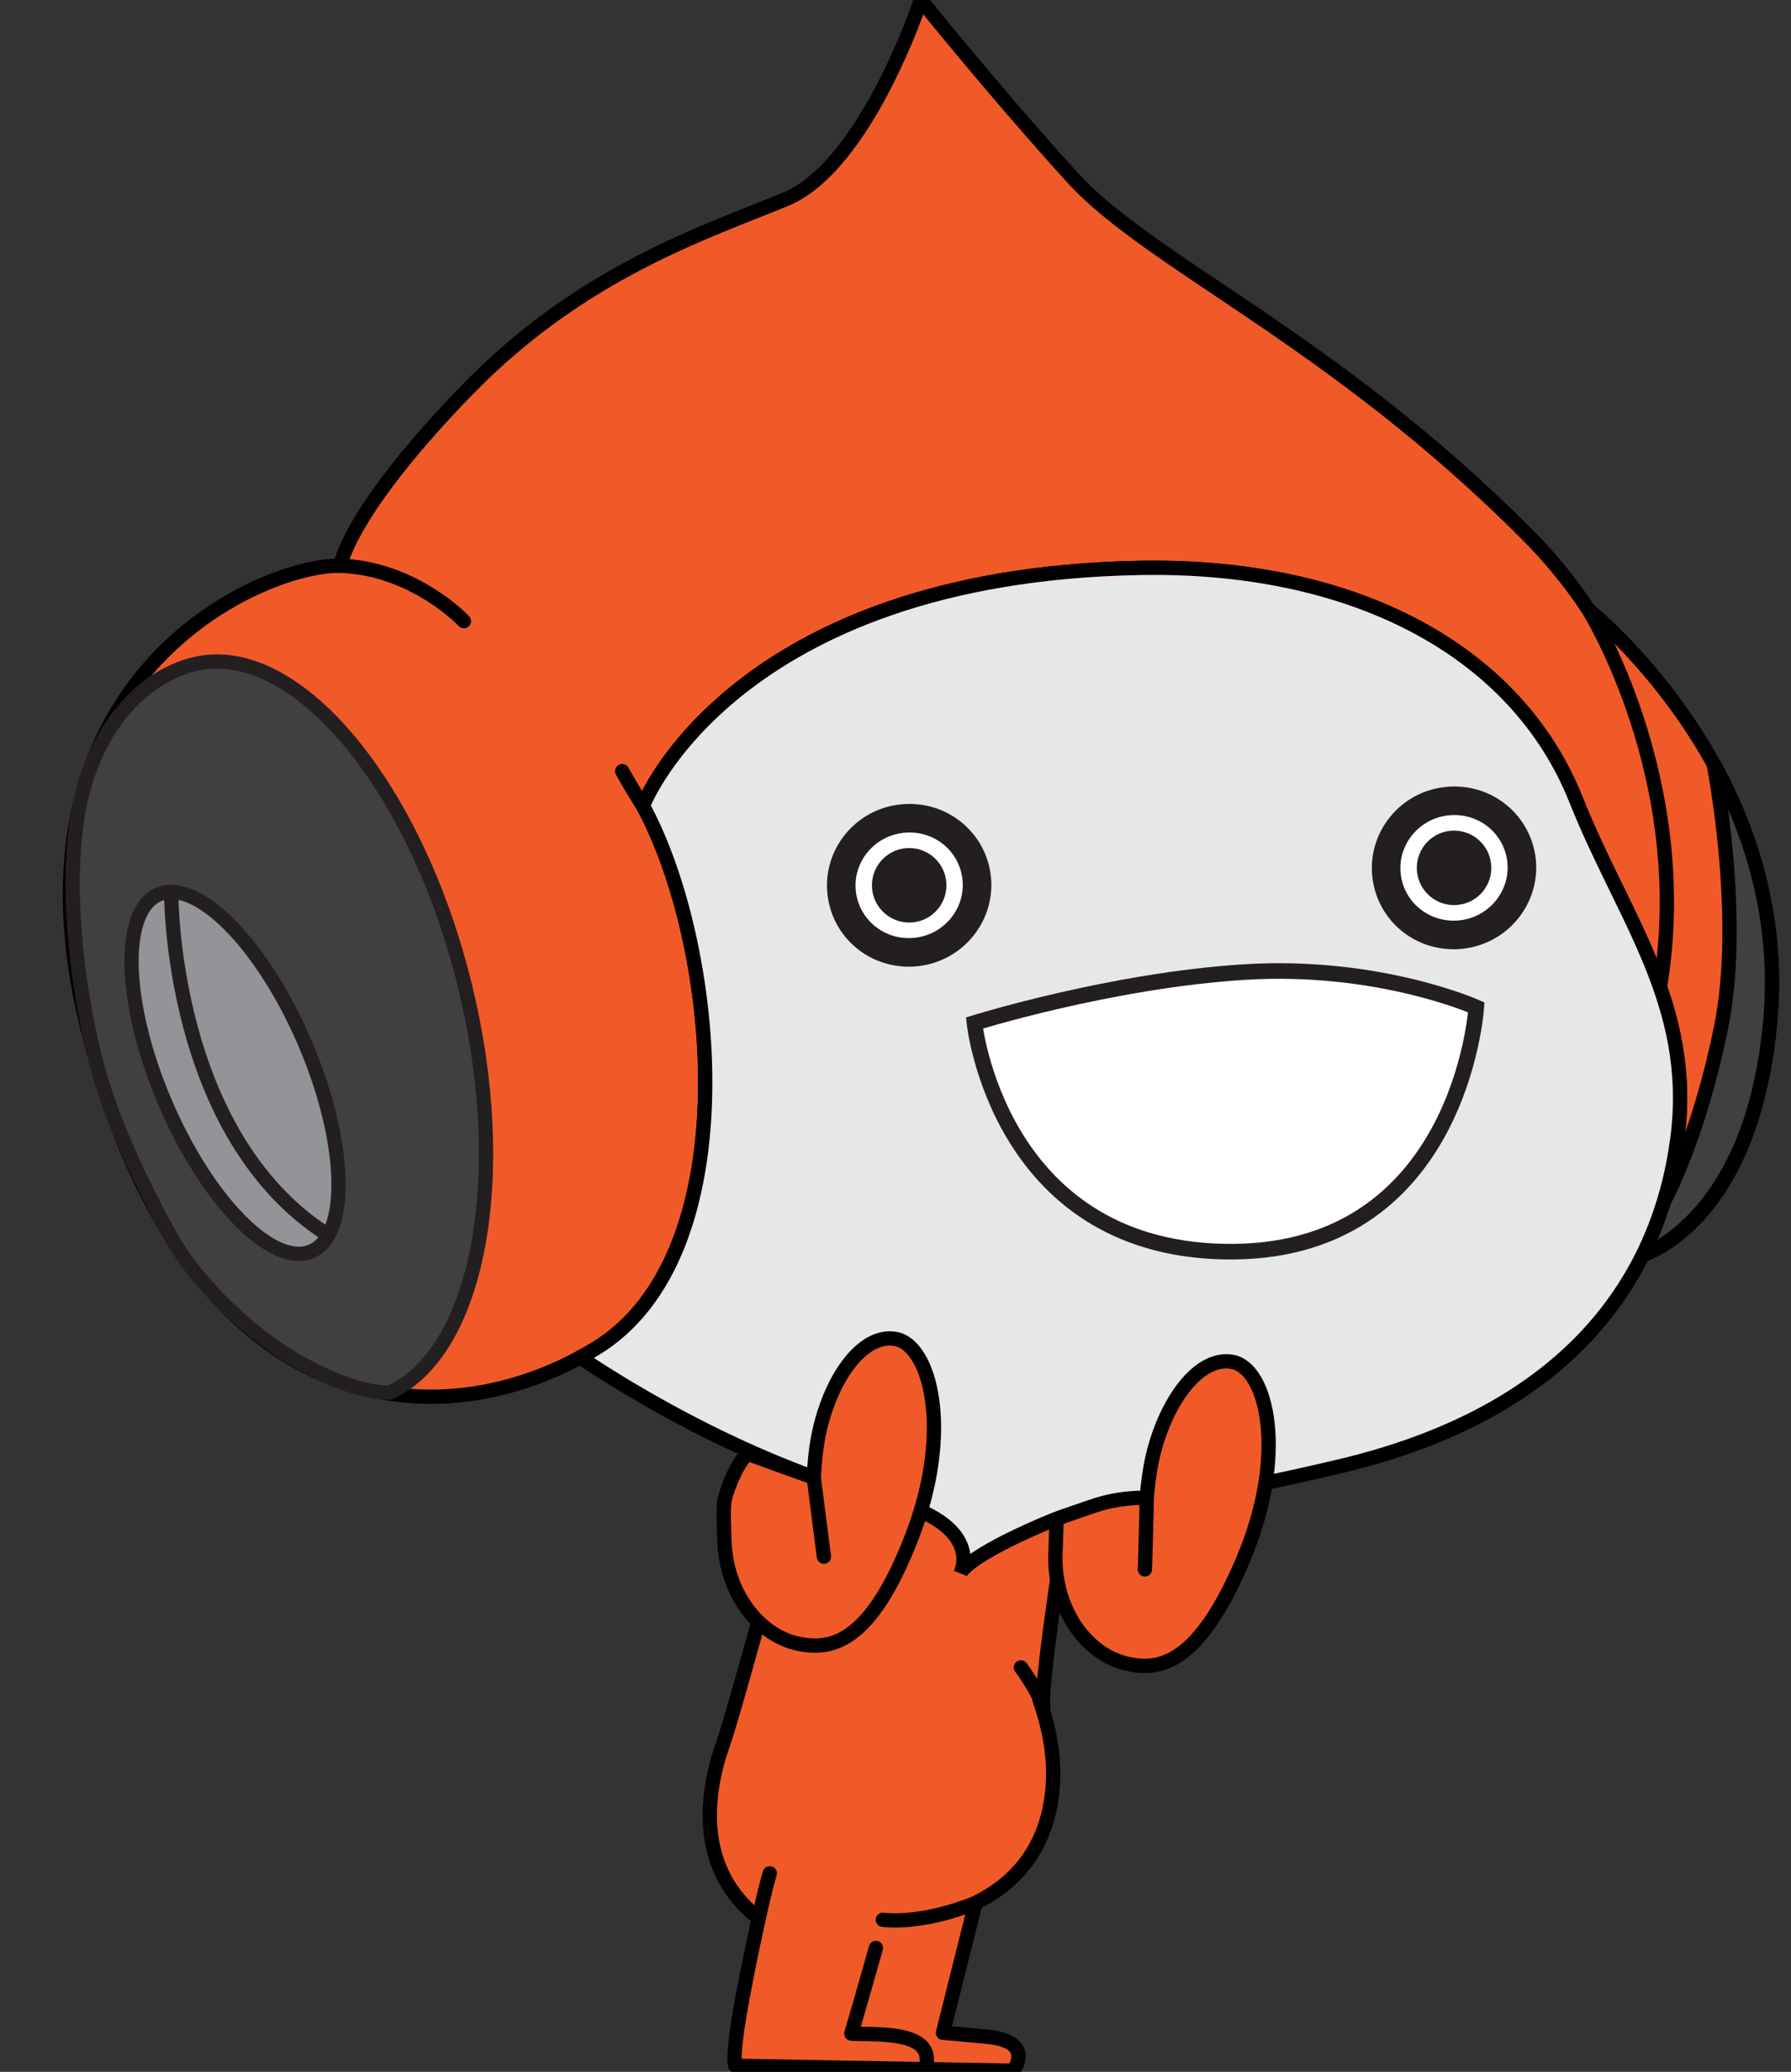 <svg xmlns="http://www.w3.org/2000/svg" xmlns:xlink="http://www.w3.org/1999/xlink" version="1.1" width="113.111" height="130.837" viewBox="-3.403 0.602 113.111 130.837"><rect x="-3.403" y="0.602" width="113.111" height="130.837" fill="#333333" stroke="none"/><defs><style/></defs>
  <!-- Exported by Scratch - http://scratch.mit.edu/ -->
  <g id="ID0.21277596149593592">
    <g id="Body_1_">
      <path id="Body_2_" fill="#F05A28" stroke="#000000" stroke-linecap="round" stroke-linejoin="round" d="M 69.840 108.429 C 69.408 111.300 68.257 118.778 68.442 120.255 L 68.173 119.652 C 68.725 121.212 69.283 123.430 69.106 125.738 C 68.762 130.217 66.303 132.617 63.690 133.898 L 63.661 134.044 L 61.419 142.986 C 61.462 142.985 61.843 143.008 64.524 143.266 C 67.922 143.592 66.340 145.639 66.340 145.639 L 60.006 145.527 L 59.682 145.523 L 46.883 145.294 C 46.726 144.773 46.851 143.162 47.662 139.087 C 47.975 137.486 48.265 136.109 48.518 134.983 L 48.520 134.975 C 44.196 131.614 44.715 126.413 46.033 122.733 C 46.873 120.379 51.668 102.610 51.668 102.610 C 51.668 102.610 53.752 95.786 62.377 98.161 C 62.377 98.161 72.305 99.813 69.841 108.425 C 69.841 108.429 69.840 108.429 69.840 108.429 L 69.840 108.429 L 69.840 108.429 Z M 57.210 135.071 C 57.210 135.071 59.752 135.481 63.689 133.901 M 68.442 120.258 C 68.216 119.225 66.878 117.404 66.878 117.404 M 49.294 131.821 C 49.294 131.821 49.005 132.722 48.520 134.978 " transform="matrix(0.902, 0, 0, 0.902, 0.75, 0)"/>
      <path id="Leg_Separation" d="M 60.286 145.412 C 60.278 145.412 60.270 145.412 60.265 145.412 C 59.988 145.399 59.774 145.166 59.786 144.891 C 59.797 144.643 59.731 144.453 59.580 144.291 C 58.944 143.617 57.017 143.587 55.865 143.569 C 55.519 143.564 55.211 143.558 54.969 143.543 C 54.818 143.532 54.679 143.453 54.593 143.329 C 54.507 143.204 54.481 143.047 54.524 142.901 C 54.937 141.507 55.337 140.097 55.737 138.687 L 56.243 136.908 C 56.319 136.642 56.593 136.484 56.861 136.565 C 57.127 136.640 57.280 136.918 57.205 137.183 L 56.699 138.959 C 56.358 140.163 56.016 141.369 55.666 142.563 C 55.735 142.564 55.807 142.565 55.880 142.567 C 57.358 142.588 59.382 142.620 60.308 143.602 C 60.647 143.960 60.808 144.409 60.787 144.928 C 60.772 145.202 60.551 145.412 60.286 145.412 L 60.286 145.412 L 60.286 145.412 L 60.286 145.412 Z " transform="matrix(0.902, 0, 0, 0.902, 0.75, 0)"/>
    </g>
    <g id="Head_1_">
      <path id="Head_2_" fill="#F05A28" stroke="#000000" stroke-linecap="round" d="M 19.380 39.756 C 19.380 39.756 20.310 35.944 28.224 27.842 C 36.134 19.744 44.697 16.955 50.376 14.627 C 56.055 12.299 59.868 0.667 59.868 0.667 C 59.868 0.667 65.097 7.171 70.471 13.085 C 75.955 19.116 88.725 24.402 102.409 38.175 C 104.042 39.824 105.430 41.550 106.597 43.321 L 106.833 43.528 C 109.890 46.179 120.729 56.755 119.339 72.153 C 118.277 83.884 112.943 87.591 110.357 88.587 L 110.336 88.673 C 111.668 86.034 112.461 83.234 112.836 80.391 C 114.072 70.989 109.006 64.880 105.758 56.703 C 101.547 46.099 90.028 40.133 75.113 40.430 C 46.727 40.991 40.475 56.950 40.475 56.950 L 40.454 57.157 C 45.720 66.937 47.823 88.630 37.040 95.122 C 25.425 102.105 8.227 99.668 1.529 72.686 C -4.602 47.992 13.756 40.212 19.156 40.276 L 19.380 39.756 L 19.380 39.756 L 19.380 39.756 Z M 106.596 43.321 C 106.596 43.321 114.044 55.154 111.620 69.777 M 19.155 40.275 C 24.377 40.416 27.877 44.154 27.877 44.154 M 40.453 57.155 C 39.574 55.784 38.961 54.655 38.961 54.655 " transform="matrix(0.902, 0, 0, 0.902, 0.75, 0)"/>
      <path id="R_Ear" fill="#404041" stroke="#000000" d="M 111.967 84.658 C 111.967 84.658 114.317 80.394 115.903 72.579 C 117.487 64.759 115.374 54.126 115.374 54.126 C 117.999 58.887 119.987 64.997 119.345 72.153 C 118.316 83.583 113.011 87.481 110.361 88.587 L 111.967 84.658 L 111.967 84.658 L 111.967 84.658 Z " transform="matrix(0.902, 0, 0, 0.902, 0.75, 0)"/>
      <g id="L_Ear">
        <path id="Outer_Ear" fill="#404041" stroke="#231F20" d="M 2.140 75.090 C 3.341 79.729 6.136 85.153 7.575 87.630 C 9.010 90.110 12.528 93.945 16.597 96.178 C 20.669 98.414 22.687 98.157 22.687 98.157 C 28.849 95.360 31.220 83.145 27.968 69.769 C 24.513 55.579 16.026 45.458 9.005 47.169 C 5.255 48.079 1.848 51.833 0.860 57.626 C -0.102 63.240 0.941 70.460 2.140 75.090 L 2.140 75.090 L 2.140 75.090 Z " transform="matrix(0.902, 0, 0, 0.902, 0.75, 0)"/>
        <path id="Inner_Ear" fill="#929497" stroke="#231F20" stroke-linecap="round" d="M 6.501 63.290 C 9.202 62.133 13.786 66.786 16.741 73.687 C 19.693 80.583 19.900 87.118 17.202 88.274 C 14.499 89.429 9.917 84.774 6.964 77.875 C 4.007 70.977 3.802 64.447 6.501 63.290 L 6.501 63.290 L 6.501 63.290 Z M 18.380 87.146 C 7.258 80.097 7.382 63.116 7.382 63.116 " transform="matrix(0.902, 0, 0, 0.902, 0.75, 0)"/>
      </g>
      <path id="Face" fill="#E6E7E8" stroke="#000000" stroke-linecap="round" d="M 36.114 95.760 C 37.415 96.649 47.032 103.063 57.476 105.665 C 64.393 107.394 62.664 110.778 62.664 110.778 C 62.664 110.778 62.943 109.755 68.340 107.423 C 73.738 105.104 73.090 107.152 89.194 103.329 C 105.298 99.519 111.548 90.173 112.840 80.389 C 114.078 70.988 109.010 64.879 105.763 56.701 C 101.551 46.097 90.034 40.131 75.119 40.428 C 46.727 40.988 40.475 56.949 40.475 56.949 L 40.432 57.121 C 45.710 66.878 47.835 88.621 37.038 95.121 C 36.714 95.315 36.386 95.503 36.054 95.683 L 36.114 95.760 L 36.114 95.760 L 36.114 95.760 Z " transform="matrix(0.902, 0, 0, 0.902, 0.75, 0)"/>
      <path id="Mouth_1_" fill="#FFFFFF" stroke="#231F20" stroke-width="1.091" stroke-linecap="round" d="M 81.027 88.294 C 65.271 87.935 63.624 72.288 63.624 72.288 C 63.624 72.288 73.189 69.302 82.564 68.720 C 91.943 68.143 98.760 71.192 98.760 71.192 C 98.760 71.192 97.659 88.674 81.027 88.294 L 81.027 88.294 L 81.027 88.294 Z " transform="matrix(0.902, 0, 0, 0.902, 0.75, 0)"/>
      <g id="R_Eye">
        <path id="Middle" fill="#FFFFFF" d="M 96.470 56.787 C 99.064 56.379 101.496 58.124 101.900 60.685 C 102.302 63.248 100.525 65.656 97.936 66.066 C 95.335 66.477 92.909 64.730 92.505 62.169 C 92.102 59.606 93.876 57.196 96.470 56.787 L 96.470 56.787 L 96.470 56.787 Z " transform="matrix(0.902, 0, 0, 0.902, 0.75, 0)"/>
        <path id="Outside" fill="#231F20" d="M 97.177 67.125 C 94.337 67.125 91.956 65.106 91.518 62.324 C 91.282 60.818 91.651 59.309 92.559 58.076 C 93.462 56.847 94.796 56.038 96.315 55.801 C 99.515 55.308 102.402 57.453 102.888 60.530 C 103.375 63.632 101.224 66.558 98.093 67.053 C 97.782 67.103 97.479 67.125 97.177 67.125 L 97.177 67.125 L 97.177 67.125 L 97.177 67.125 Z M 97.225 57.728 C 97.028 57.728 96.829 57.744 96.626 57.776 C 95.634 57.932 94.764 58.461 94.169 59.263 C 93.579 60.063 93.339 61.037 93.492 62.012 C 93.806 64.011 95.693 65.401 97.777 65.077 C 99.821 64.754 101.227 62.852 100.911 60.842 C 100.627 59.038 99.076 57.728 97.225 57.728 L 97.225 57.728 L 97.225 57.728 L 97.225 57.728 Z " transform="matrix(0.902, 0, 0, 0.902, 0.75, 0)"/>
        <path id="Center" fill="#231F20" d="M 97.204 58.819 C 97.924 58.819 98.576 59.111 99.048 59.583 C 99.520 60.055 99.812 60.707 99.812 61.427 C 99.812 62.147 99.520 62.799 99.048 63.271 C 98.576 63.743 97.924 64.035 97.204 64.035 C 96.484 64.035 95.832 63.743 95.360 63.271 C 94.888 62.799 94.596 62.147 94.596 61.427 C 94.596 60.707 94.888 60.055 95.360 59.583 C 95.832 59.111 96.484 58.819 97.204 58.819 L 97.204 58.819 Z " transform="matrix(0.902, 0, 0, 0.902, 0.75, 0)"/>
      </g>
      <g id="L_Eye_1_">
        <path id="Middle_1_" fill="#FFFFFF" d="M 58.321 58.008 C 60.915 57.600 63.347 59.345 63.751 61.906 C 64.153 64.469 62.376 66.877 59.787 67.287 C 57.187 67.698 54.760 65.951 54.357 63.390 C 53.952 60.827 55.727 58.417 58.321 58.008 L 58.321 58.008 L 58.321 58.008 Z " transform="matrix(0.902, 0, 0, 0.902, 0.75, 0)"/>
        <path id="Outside_1_" fill="#231F20" d="M 59.028 68.345 C 56.188 68.345 53.807 66.326 53.368 63.544 C 53.132 62.038 53.501 60.529 54.409 59.296 C 55.313 58.067 56.647 57.258 58.165 57.021 C 61.366 56.528 64.252 58.673 64.739 61.750 C 65.226 64.852 63.075 67.778 59.944 68.273 C 59.633 68.324 59.329 68.345 59.028 68.345 L 59.028 68.345 L 59.028 68.345 L 59.028 68.345 Z M 59.075 58.949 C 58.878 58.949 58.679 58.965 58.477 58.997 C 57.485 59.153 56.614 59.682 56.020 60.484 C 55.430 61.284 55.190 62.258 55.344 63.233 C 55.658 65.232 57.545 66.622 59.629 66.298 C 61.672 65.975 63.079 64.073 62.762 62.063 C 62.478 60.259 60.926 58.949 59.075 58.949 L 59.075 58.949 L 59.075 58.949 L 59.075 58.949 Z " transform="matrix(0.902, 0, 0, 0.902, 0.75, 0)"/>
        <path id="Center_1_" fill="#231F20" d="M 59.054 60.040 C 59.774 60.040 60.426 60.332 60.898 60.804 C 61.370 61.276 61.662 61.928 61.662 62.648 C 61.662 63.368 61.370 64.020 60.898 64.492 C 60.426 64.964 59.774 65.256 59.054 65.256 C 58.334 65.256 57.682 64.964 57.210 64.492 C 56.738 64.020 56.446 63.368 56.446 62.648 C 56.446 61.928 56.738 61.276 57.210 60.804 C 57.682 60.332 58.334 60.040 59.054 60.040 L 59.054 60.040 Z " transform="matrix(0.902, 0, 0, 0.902, 0.75, 0)"/>
      </g>
    </g>
    <path id="L_Arm" fill="#F05A28" stroke="#000000" stroke-linecap="round" d="M 46.112 108.248 C 46.112 108.248 46.011 106.396 46.114 105.791 C 46.270 104.872 47.216 102.633 47.815 102.474 C 50.288 103.372 49.632 103.136 52.372 104.117 C 52.423 103.107 52.520 102.096 52.694 101.221 C 53.452 97.363 55.692 93.996 58.092 94.406 C 60.495 94.816 62.138 100.730 59.262 108.205 C 56.385 115.678 53.649 116.213 51.350 115.760 C 48.534 115.201 46.120 112.160 46.112 108.248 L 46.112 108.248 L 46.112 108.248 L 46.112 108.248 Z M 53.084 109.654 L 52.372 104.116 " transform="matrix(0.902, 0, 0, 0.902, 0.75, 0)"/>
    <path id="R_Arm" fill="#F05A28" stroke="#000000" stroke-linecap="round" d="M 69.376 107.010 C 69.376 107.010 69.909 106.795 71.941 106.105 C 73.974 105.417 75.683 105.541 75.683 105.541 C 75.769 104.537 75.900 103.531 76.101 102.660 C 76.989 98.826 79.334 95.535 81.724 96.023 C 84.111 96.513 85.558 102.476 82.437 109.851 C 79.318 117.226 76.564 117.670 74.286 117.142 C 71.484 116.492 69.173 113.373 69.294 109.463 L 69.376 107.010 L 69.376 107.010 L 69.376 107.010 Z M 75.559 110.542 C 75.559 110.542 75.684 106.354 75.684 105.541 " transform="matrix(0.902, 0, 0, 0.902, 0.75, 0)"/>
  </g>
</svg>